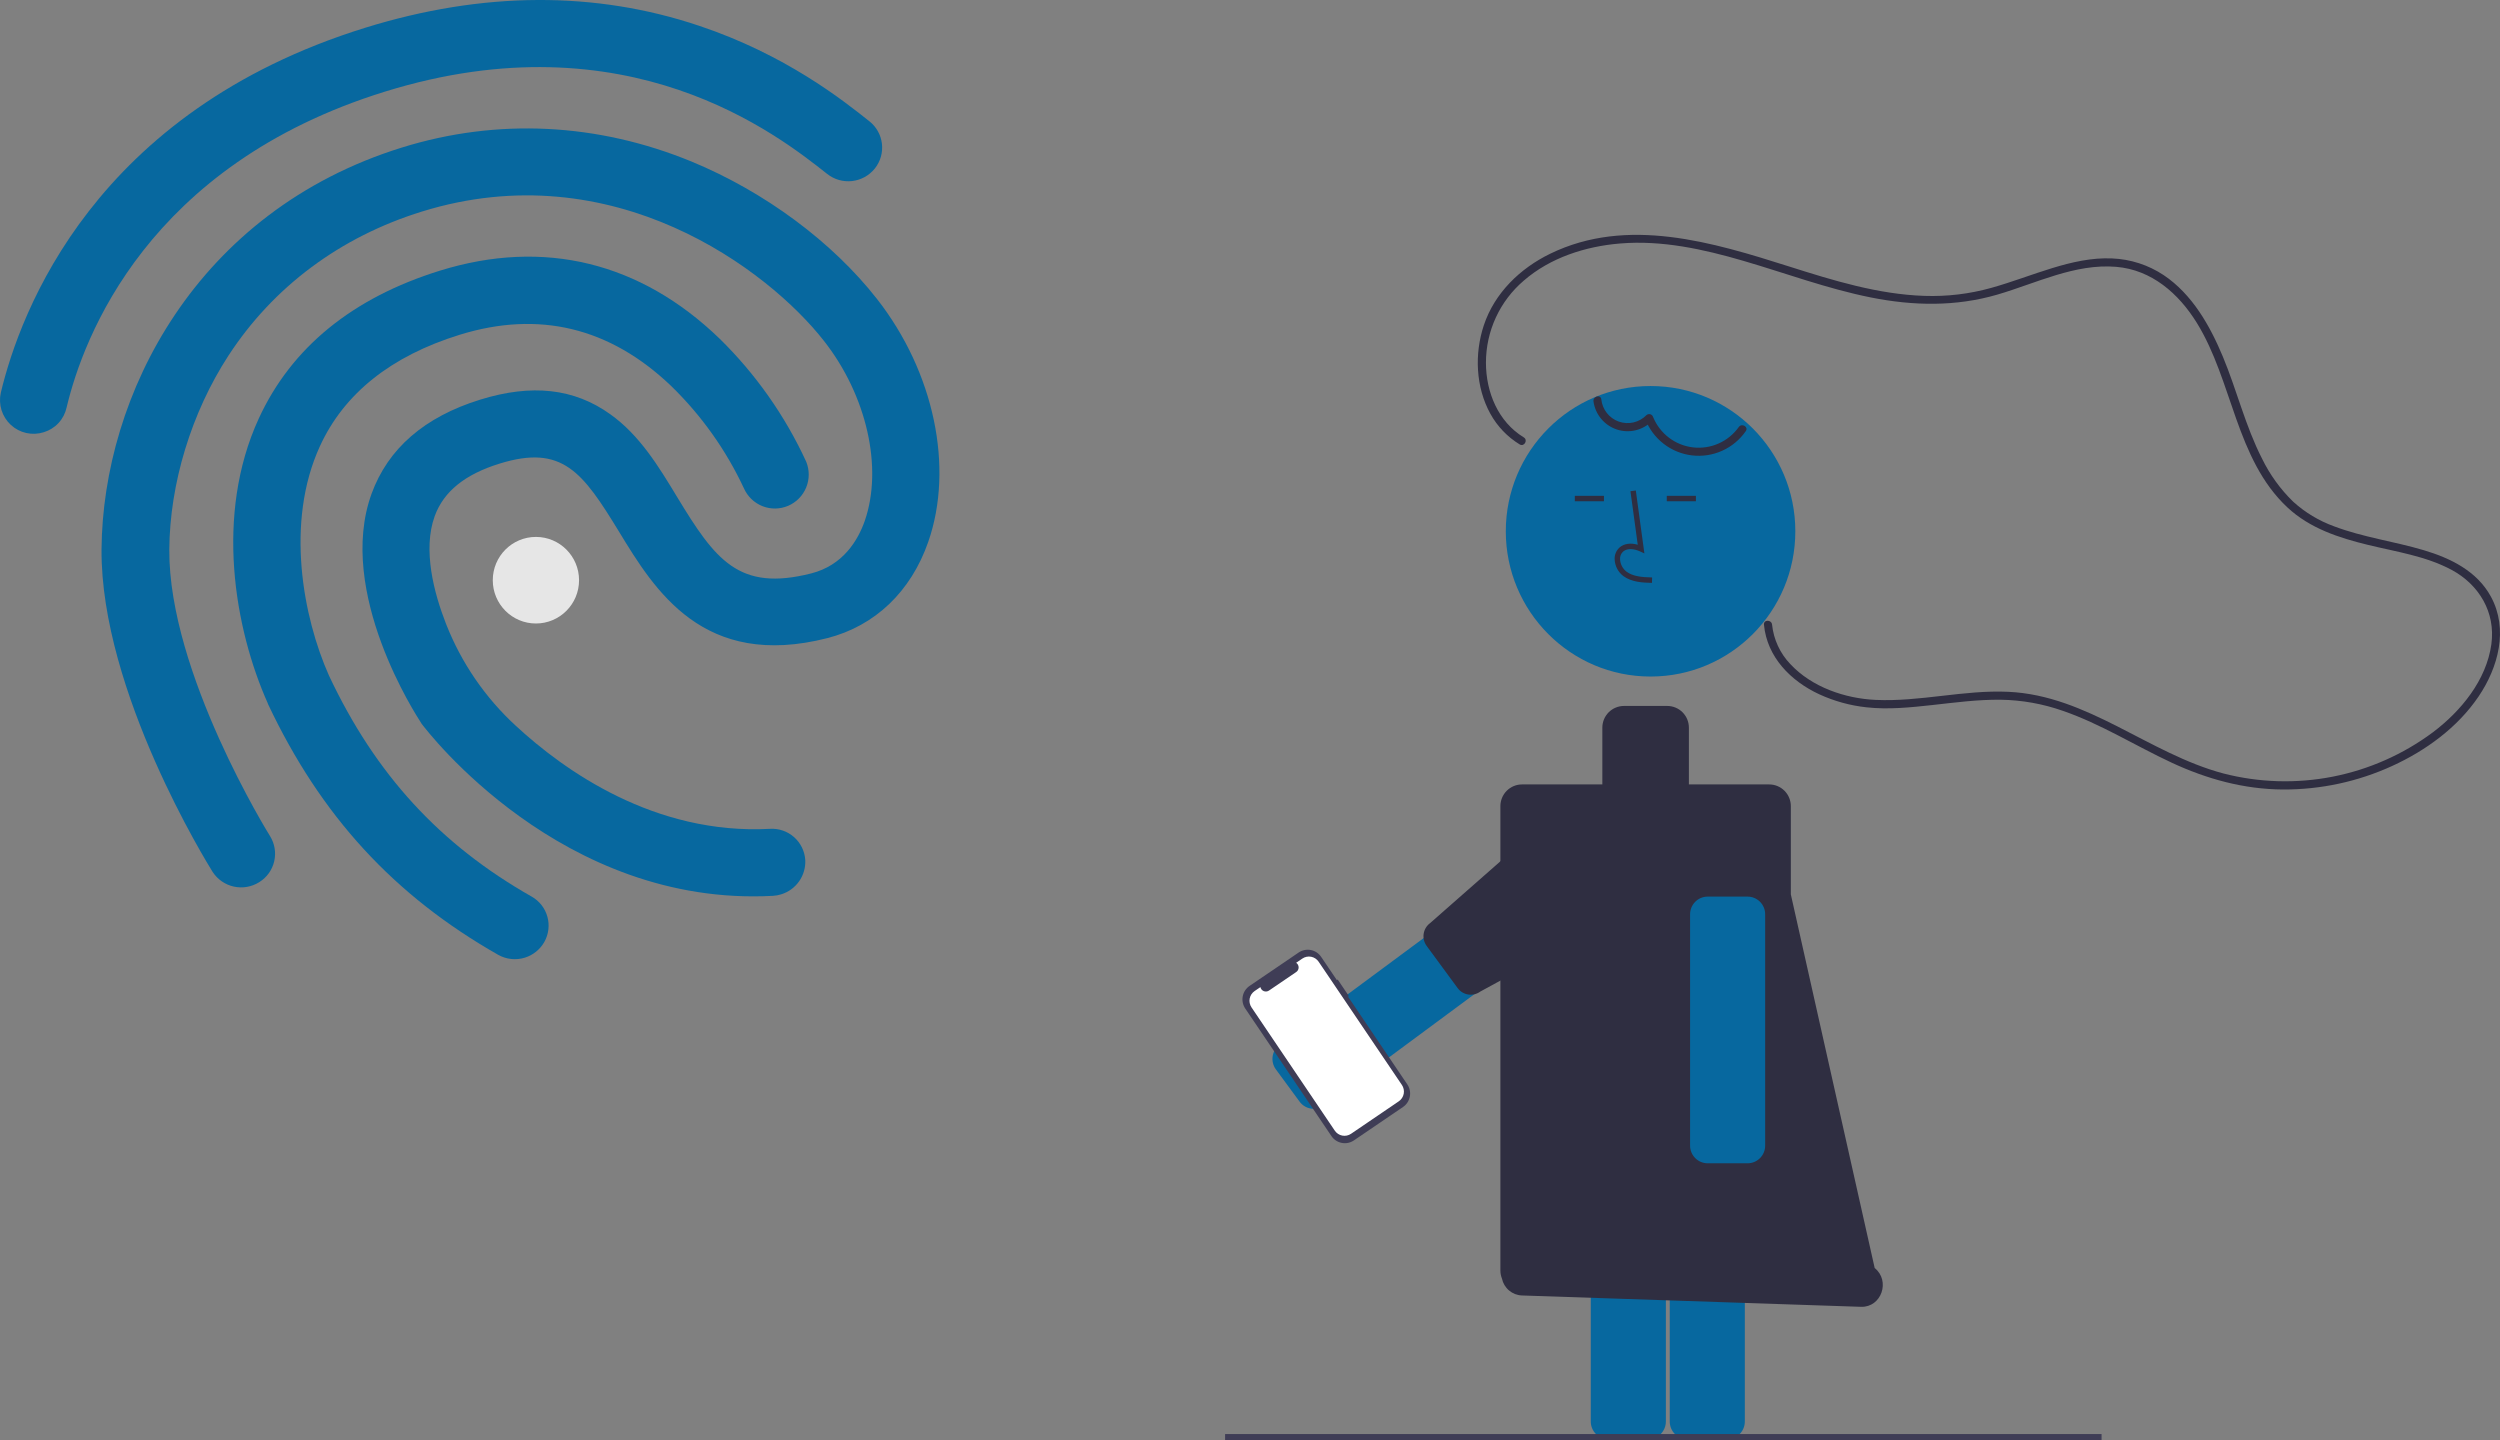 <svg width="309" height="178" viewBox="0 0 309 178" fill="none" xmlns="http://www.w3.org/2000/svg">
<rect x="0" y="0" width="309" height="178" fill="#808080" stroke="none"/>
<g clip-path="url(#clip0)">
<path d="M5.391 53.428C4.695 53.647 3.954 53.678 3.242 53.518C2.53 53.358 1.873 53.012 1.337 52.516C0.801 52.02 0.404 51.39 0.187 50.691C-0.029 49.992 -0.059 49.248 0.102 48.535C2.517 38.453 11.7 13.797 45.155 3.427C59.646 -1.065 73.544 -1.141 86.444 3.198C97.056 6.753 104.102 12.315 107.472 15.004C108.328 15.684 108.88 16.677 109.007 17.765C109.133 18.853 108.823 19.947 108.146 20.807C108.138 20.817 108.129 20.828 108.121 20.838C107.425 21.7 106.42 22.253 105.322 22.378C104.223 22.503 103.12 22.191 102.25 21.507C96.144 16.68 77.615 2.014 47.586 11.323C18.263 20.412 10.298 41.672 8.232 50.37C8.075 51.089 7.729 51.752 7.229 52.289C6.729 52.828 6.095 53.221 5.391 53.428L5.391 53.428Z" fill="#07689F"/>
<path d="M96.575 110.533C96.242 110.64 95.898 110.705 95.549 110.726C69.413 112.139 52.785 90.351 52.102 89.442L51.975 89.233C51.559 88.584 41.497 73.223 45.927 61.023C47.961 55.446 52.461 51.532 59.339 49.4C65.735 47.417 70.969 48.003 75.424 51.196C79.078 53.797 81.419 57.675 83.688 61.421C88.407 69.198 91.3 73.154 100.27 70.872C104.209 69.868 106.048 66.778 106.888 64.371C109.15 57.821 107.146 48.892 101.841 42.136C94.989 33.371 75.811 18.814 52.15 26.148C42.045 29.28 33.776 35.452 28.238 43.951C23.651 51.004 20.984 59.764 20.925 67.933C20.833 83.144 33.256 103.155 33.374 103.336C33.66 103.796 33.853 104.307 33.943 104.841C34.032 105.375 34.015 105.921 33.894 106.449C33.773 106.976 33.549 107.475 33.236 107.916C32.923 108.357 32.526 108.731 32.068 109.018C32.056 109.026 32.043 109.034 32.03 109.042C31.093 109.629 29.963 109.822 28.885 109.58C27.807 109.338 26.867 108.68 26.268 107.748C25.707 106.833 12.442 85.496 12.549 67.916C12.698 48.861 24.237 26.12 49.71 18.224C61.484 14.575 73.858 15.188 85.502 19.979C94.527 23.714 102.88 29.898 108.402 36.96C115.456 45.974 117.941 57.772 114.73 66.981C112.589 73.12 108.157 77.356 102.268 78.87C86.918 82.788 80.904 72.924 76.519 65.727C72.015 58.35 69.524 54.891 61.741 57.304C57.467 58.629 54.834 60.751 53.727 63.801C52.22 67.971 53.648 73.314 55.111 77.061C55.127 77.1 55.142 77.139 55.157 77.178C57.033 81.94 59.961 86.213 63.72 89.675C69.742 95.255 80.921 103.211 95.17 102.444C96.259 102.376 97.331 102.745 98.149 103.47C98.967 104.195 99.464 105.216 99.532 106.309C99.533 106.322 99.534 106.335 99.534 106.348C99.568 107.275 99.296 108.187 98.761 108.944C98.226 109.7 97.458 110.258 96.575 110.533L96.575 110.533Z" fill="#07689F"/>
<path d="M64.881 118.365C64.337 118.535 63.763 118.591 63.196 118.532C62.629 118.472 62.08 118.298 61.581 118.019C48.691 110.691 39.642 100.834 33.125 87.018L33.099 86.933C28.992 77.722 26.52 63.648 31.973 51.753C35.999 42.976 43.556 36.807 54.397 33.447C67.218 29.473 79.156 32.399 88.954 41.868C93.41 46.239 97.034 51.389 99.647 57.065C100.064 58.086 100.063 59.231 99.645 60.252C99.227 61.272 98.425 62.087 97.414 62.519C96.402 62.951 95.261 62.966 94.238 62.561C93.215 62.156 92.392 61.363 91.948 60.354C89.735 55.616 86.68 51.324 82.932 47.686C75.38 40.476 66.6 38.344 56.808 41.38C48.345 44.003 42.517 48.64 39.535 55.165C35.233 64.556 37.447 76.283 40.661 83.5C46.407 95.719 54.377 104.386 65.722 110.825C66.191 111.09 66.603 111.445 66.935 111.87C67.267 112.295 67.512 112.782 67.656 113.302C67.801 113.822 67.842 114.365 67.777 114.901C67.712 115.437 67.543 115.955 67.279 116.426C67.268 116.444 67.257 116.463 67.247 116.481C66.718 117.382 65.875 118.053 64.881 118.365Z" fill="#07689F"/>
<path d="M66.239 77.064C69.184 77.064 71.571 74.669 71.571 71.714C71.571 68.759 69.184 66.363 66.239 66.363C63.294 66.363 60.907 68.759 60.907 71.714C60.907 74.669 63.294 77.064 66.239 77.064Z" fill="#E6E6E6"/>
<path d="M162.382 137.048C162.272 137.048 162.162 137.04 162.053 137.023C161.77 136.981 161.499 136.883 161.255 136.735C161.01 136.587 160.797 136.392 160.628 136.161L157.699 132.176C157.53 131.946 157.407 131.684 157.339 131.406C157.27 131.128 157.257 130.839 157.299 130.556C157.342 130.273 157.44 130.001 157.587 129.756C157.735 129.511 157.929 129.297 158.158 129.127L183.199 110.595C183.429 110.425 183.689 110.303 183.967 110.234C184.244 110.165 184.531 110.151 184.814 110.194C185.096 110.237 185.367 110.335 185.611 110.483C185.856 110.631 186.069 110.826 186.238 111.056L189.167 115.041C189.509 115.506 189.653 116.089 189.566 116.661C189.48 117.233 189.172 117.747 188.708 118.09L163.667 136.622C163.295 136.899 162.845 137.048 162.382 137.048Z" fill="#07689F"/>
<path d="M180.166 122.128L176.333 116.913C176.017 116.484 175.885 115.946 175.964 115.418C176.043 114.89 176.329 114.415 176.757 114.099L191.421 101.206C191.849 100.889 192.385 100.756 192.911 100.836C193.437 100.916 193.91 101.202 194.226 101.631L201.234 110.033C201.55 110.462 201.683 111 201.603 111.528C201.524 112.056 201.239 112.531 200.81 112.847L182.971 122.553C182.542 122.87 182.006 123.003 181.48 122.923C180.954 122.843 180.481 122.557 180.166 122.128Z" fill="#2F2E41"/>
<path d="M203.728 177.886H198.793C198.217 177.885 197.665 177.655 197.258 177.247C196.85 176.838 196.621 176.284 196.62 175.705V134.437C196.621 133.859 196.85 133.305 197.258 132.896C197.665 132.487 198.217 132.257 198.793 132.257H203.728C204.304 132.257 204.856 132.487 205.263 132.896C205.671 133.305 205.9 133.859 205.901 134.437V175.705C205.9 176.284 205.671 176.838 205.263 177.247C204.856 177.655 204.304 177.885 203.728 177.886Z" fill="#07689F"/>
<path d="M213.487 177.886H208.553C207.977 177.885 207.424 177.655 207.017 177.247C206.609 176.838 206.38 176.284 206.38 175.705V134.437C206.38 133.859 206.609 133.305 207.017 132.896C207.424 132.487 207.977 132.257 208.553 132.257H213.487C214.063 132.257 214.616 132.487 215.023 132.896C215.431 133.305 215.66 133.859 215.66 134.437V175.705C215.66 176.284 215.431 176.838 215.023 177.247C214.616 177.655 214.063 177.885 213.487 177.886Z" fill="#07689F"/>
<path d="M259.754 177.248H151.422V178H259.754V177.248Z" fill="#3F3D56"/>
<path d="M204.009 83.621C213.891 83.621 221.902 75.582 221.902 65.667C221.902 55.751 213.891 47.712 204.009 47.712C194.128 47.712 186.117 55.751 186.117 65.667C186.117 75.582 194.128 83.621 204.009 83.621Z" fill="#07689F"/>
<path d="M231.71 156.725L221.348 110.549V99.639C221.348 98.927 221.066 98.244 220.565 97.741C220.063 97.238 219.383 96.955 218.673 96.955H208.747V89.939C208.747 89.587 208.678 89.238 208.544 88.912C208.409 88.586 208.212 88.29 207.964 88.041C207.716 87.792 207.421 87.594 207.096 87.46C206.772 87.325 206.424 87.255 206.073 87.255H200.724C200.372 87.255 200.024 87.325 199.7 87.46C199.375 87.594 199.081 87.792 198.832 88.041C198.584 88.29 198.387 88.586 198.252 88.912C198.118 89.238 198.049 89.587 198.049 89.939V96.955H188.123C187.413 96.955 186.733 97.238 186.232 97.741C185.73 98.244 185.448 98.927 185.448 99.639V157.034C185.448 157.378 185.515 157.719 185.643 158.038C185.764 158.611 186.073 159.128 186.52 159.505C186.967 159.882 187.526 160.099 188.11 160.12L230.042 161.523C232.548 161.589 233.685 158.318 231.71 156.725Z" fill="#2F2E41"/>
<path d="M204.181 72.045C203.076 72.014 201.701 71.976 200.641 71.199C200.326 70.958 200.067 70.651 199.882 70.299C199.697 69.948 199.591 69.559 199.571 69.162C199.552 68.88 199.598 68.597 199.706 68.335C199.814 68.074 199.981 67.841 200.193 67.654C200.747 67.185 201.556 67.076 202.426 67.332L201.523 60.714L202.186 60.623L203.247 68.403L202.694 68.148C202.052 67.853 201.172 67.703 200.625 68.167C200.491 68.288 200.386 68.439 200.319 68.607C200.252 68.776 200.225 68.958 200.24 69.138C200.256 69.434 200.335 69.723 200.473 69.985C200.61 70.247 200.802 70.476 201.036 70.657C201.86 71.261 202.957 71.34 204.2 71.374L204.181 72.045Z" fill="#2F2E41"/>
<path d="M198.247 61.285H194.646V61.956H198.247V61.285Z" fill="#2F2E41"/>
<path d="M209.614 61.285H206.013V61.956H209.614V61.285Z" fill="#2F2E41"/>
<path d="M188.341 54.062C185.162 52.129 183.666 48.462 183.663 44.836C183.661 42.903 184.079 40.993 184.888 39.239C185.697 37.485 186.878 35.929 188.347 34.679C191.621 31.838 195.98 30.448 200.239 30.095C205.392 29.667 210.512 30.791 215.433 32.226C220.702 33.762 225.865 35.694 231.259 36.77C236.494 37.813 241.742 37.916 246.895 36.407C251.652 35.014 256.479 32.553 261.56 32.98C265.948 33.348 269.28 36.278 271.522 39.898C275.972 47.085 276.324 56.732 282.724 62.717C285.491 65.304 289.096 66.477 292.699 67.353C296.154 68.193 299.839 68.731 303.009 70.431C306.409 72.255 308.467 75.682 307.935 79.608C307.331 84.068 304.169 87.906 300.687 90.526C297.021 93.249 292.797 95.118 288.321 95.996C283.844 96.874 279.23 96.739 274.812 95.6C265.574 93.141 258.067 85.957 248.224 85.507C242.733 85.255 237.327 86.757 231.837 86.508C228.032 86.335 223.937 84.924 221.287 82.084C220.015 80.756 219.22 79.04 219.028 77.207C218.968 76.568 217.965 76.562 218.025 77.207C218.401 81.219 221.344 84.182 224.855 85.811C226.704 86.662 228.677 87.207 230.699 87.425C233.386 87.723 236.125 87.441 238.799 87.147C241.626 86.836 244.457 86.453 247.307 86.487C249.908 86.528 252.486 86.988 254.942 87.849C259.658 89.472 263.906 92.165 268.411 94.263C272.772 96.292 277.338 97.551 282.167 97.582C286.822 97.605 291.427 96.614 295.663 94.678C299.835 92.771 303.755 89.924 306.352 86.087C308.787 82.489 310.066 77.769 307.874 73.742C306.157 70.585 302.881 68.987 299.578 68.004C295.916 66.914 292.089 66.416 288.505 65.058C286.632 64.382 284.909 63.345 283.433 62.005C281.85 60.463 280.545 58.657 279.578 56.667C277.526 52.651 276.477 48.239 274.749 44.09C273.148 40.247 270.958 36.374 267.43 34.005C265.533 32.746 263.33 32.033 261.058 31.942C258.545 31.827 256.047 32.406 253.659 33.136C251.131 33.908 248.664 34.872 246.117 35.583C243.434 36.332 240.653 36.666 237.87 36.571C232.145 36.384 226.616 34.678 221.197 32.957C211.703 29.944 201.145 26.717 191.601 31.363C187.882 33.173 184.732 36.21 183.404 40.198C182.229 43.726 182.391 47.842 184.203 51.13C185.061 52.693 186.314 54.004 187.834 54.931C188.388 55.267 188.892 54.397 188.341 54.062L188.341 54.062Z" fill="#2F2E41"/>
<path d="M216.002 143.783H211.068C210.491 143.782 209.939 143.552 209.532 143.143C209.124 142.734 208.895 142.18 208.895 141.602V113.001C208.895 112.423 209.124 111.869 209.532 111.46C209.939 111.051 210.491 110.821 211.068 110.821H216.002C216.578 110.821 217.131 111.051 217.538 111.46C217.945 111.869 218.175 112.423 218.175 113.001V141.602C218.175 142.18 217.945 142.734 217.538 143.143C217.131 143.552 216.578 143.782 216.002 143.783Z" fill="#07689F"/>
<path d="M196.955 49.619C197.065 50.408 197.392 51.15 197.9 51.761C198.408 52.373 199.076 52.83 199.829 53.081C200.582 53.333 201.389 53.368 202.161 53.183C202.933 52.998 203.638 52.6 204.196 52.035L203.358 51.813C203.826 53.013 204.609 54.063 205.625 54.852C206.642 55.64 207.852 56.136 209.128 56.287C210.403 56.439 211.695 56.24 212.867 55.711C214.038 55.183 215.045 54.345 215.779 53.288C216.156 52.761 215.287 52.258 214.913 52.78C214.28 53.669 213.422 54.371 212.427 54.813C211.432 55.256 210.337 55.423 209.256 55.297C208.175 55.171 207.147 54.757 206.28 54.097C205.413 53.437 204.738 52.556 204.325 51.545C204.3 51.462 204.254 51.386 204.191 51.325C204.129 51.265 204.052 51.221 203.968 51.199C203.884 51.177 203.795 51.177 203.711 51.198C203.627 51.22 203.55 51.263 203.487 51.323C203.052 51.764 202.501 52.072 201.898 52.211C201.295 52.35 200.665 52.314 200.082 52.108C199.498 51.901 198.986 51.532 198.603 51.044C198.221 50.556 197.985 49.969 197.922 49.352C197.833 48.713 196.866 48.985 196.955 49.619V49.619Z" fill="#2F2E41"/>
<path d="M165.34 121.07L165.236 121.142L163.294 118.268C163.146 118.049 162.957 117.862 162.738 117.717C162.518 117.572 162.272 117.471 162.014 117.422C161.756 117.372 161.49 117.374 161.232 117.427C160.975 117.48 160.73 117.584 160.513 117.732L154.445 121.86C154.227 122.008 154.041 122.197 153.896 122.418C153.751 122.638 153.651 122.885 153.602 123.144C153.552 123.403 153.554 123.67 153.607 123.928C153.66 124.187 153.763 124.432 153.911 124.651L164.563 140.417C164.71 140.636 164.899 140.823 165.119 140.968C165.339 141.113 165.585 141.213 165.843 141.263C166.101 141.313 166.367 141.311 166.624 141.258C166.882 141.205 167.126 141.101 167.344 140.953L173.412 136.825C173.63 136.677 173.816 136.487 173.961 136.267C174.105 136.047 174.205 135.8 174.255 135.541C174.305 135.281 174.303 135.015 174.25 134.757C174.197 134.498 174.093 134.253 173.946 134.034L166.618 123.187L166.722 123.116L165.34 121.07Z" fill="#3F3D56"/>
<path d="M160.972 118.478L160.205 119C160.299 119.062 160.376 119.147 160.429 119.247C160.483 119.347 160.511 119.458 160.511 119.571C160.512 119.684 160.485 119.796 160.432 119.896C160.379 119.996 160.303 120.082 160.21 120.145L156.845 122.434C156.752 122.498 156.644 122.537 156.532 122.549C156.42 122.561 156.306 122.545 156.202 122.503C156.097 122.461 156.005 122.393 155.932 122.306C155.86 122.22 155.81 122.116 155.786 122.006L155.07 122.493C154.913 122.6 154.778 122.737 154.673 122.896C154.569 123.056 154.497 123.234 154.461 123.421C154.425 123.609 154.426 123.801 154.465 123.988C154.503 124.175 154.578 124.352 154.684 124.51L164.979 139.748C165.086 139.906 165.222 140.042 165.381 140.146C165.54 140.251 165.718 140.324 165.904 140.36C166.091 140.396 166.283 140.394 166.469 140.356C166.655 140.318 166.832 140.243 166.99 140.136L172.891 136.121C173.209 135.905 173.428 135.571 173.5 135.193C173.573 134.814 173.492 134.423 173.277 134.104L162.982 118.866C162.875 118.708 162.739 118.572 162.58 118.467C162.421 118.363 162.243 118.29 162.057 118.254C161.87 118.218 161.678 118.219 161.492 118.258C161.306 118.296 161.129 118.371 160.971 118.478L160.972 118.478Z" fill="white"/>
</g>
<defs>
<clipPath id="clip0">
<rect width="309" height="178" fill="white"/>
</clipPath>
</defs>
</svg>
